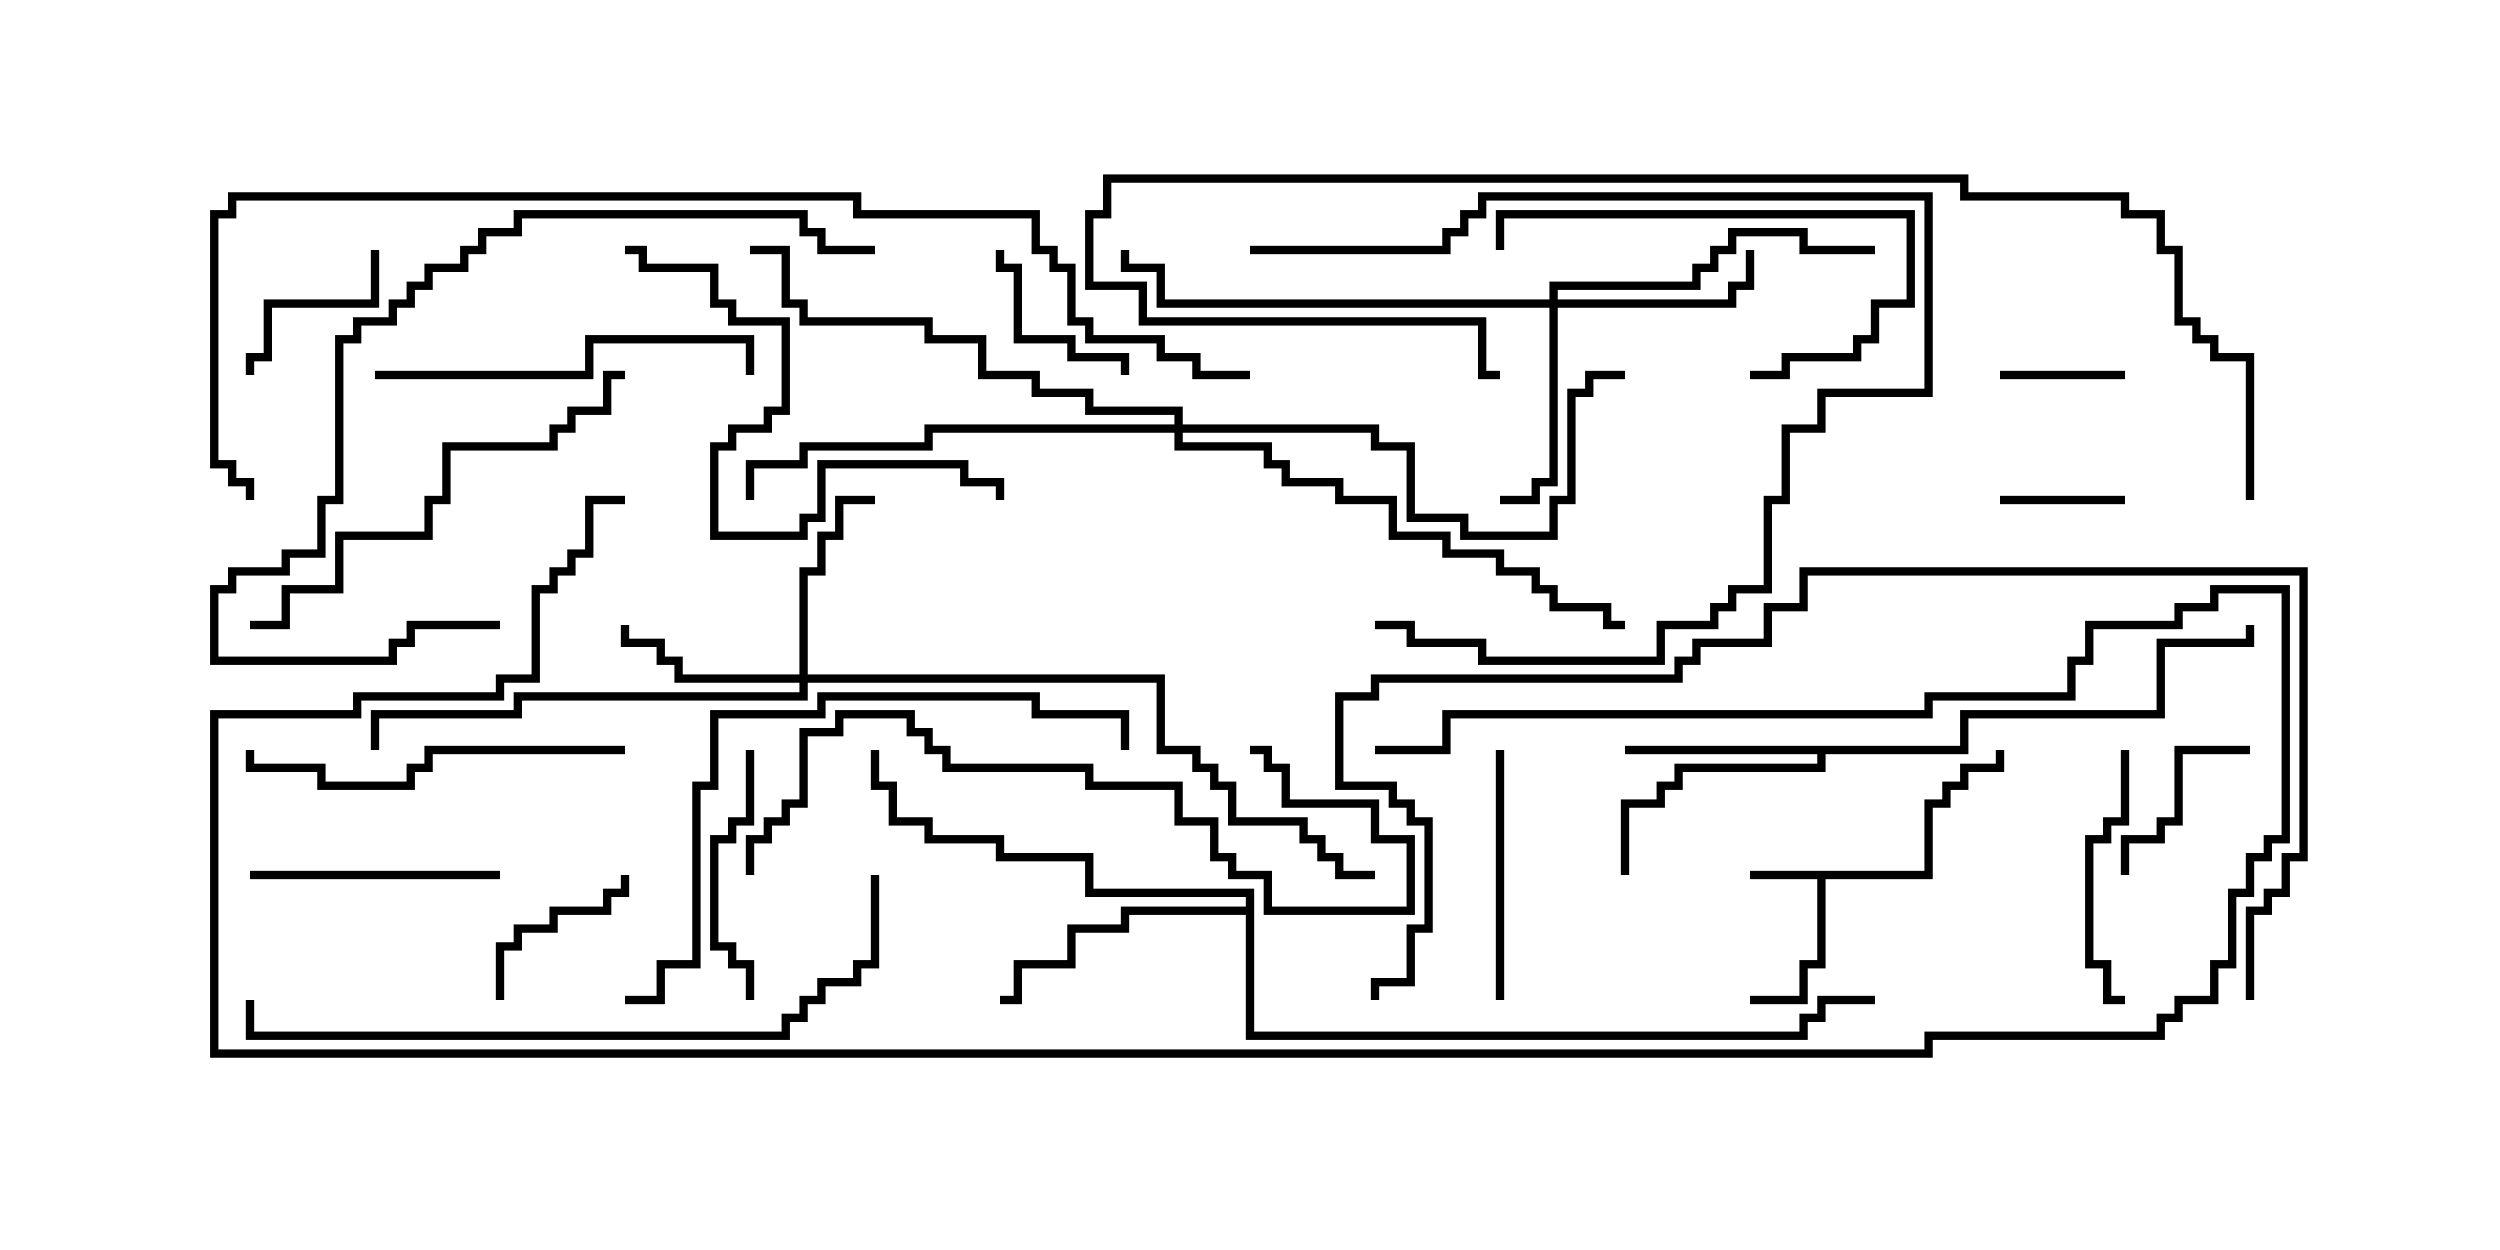 <svg version="1.1" width="30" height="15" xmlns="http://www.w3.org/2000/svg"><path d="M23.093,10.45L23.093,9.593L23.307,9.593L23.307,9.379L23.521,9.379L23.521,9.164L23.95,9.164L23.95,9L24.05,9L24.05,9.264L23.621,9.264L23.621,9.479L23.407,9.479L23.407,9.693L23.193,9.693L23.193,10.55L21.907,10.55L21.907,11.621L21.693,11.621L21.693,12.05L21,12.05L21,11.95L21.593,11.95L21.593,11.521L21.807,11.521L21.807,10.55L21,10.55L21,10.45z" stroke="none"/><path d="M23.521,8.95L23.521,8.521L25.879,8.521L25.879,7.664L26.95,7.664L26.95,7.5L27.05,7.5L27.05,7.764L25.979,7.764L25.979,8.621L23.621,8.621L23.621,9.05L21.907,9.05L21.907,9.264L20.193,9.264L20.193,9.479L19.979,9.479L19.979,9.693L19.55,9.693L19.55,10.5L19.45,10.5L19.45,9.593L19.879,9.593L19.879,9.379L20.093,9.379L20.093,9.164L21.807,9.164L21.807,9.05L19.5,9.05L19.5,8.95z" stroke="none"/><path d="M14.95,10.879L14.95,10.764L13.021,10.764L13.021,10.336L11.95,10.336L11.95,10.121L11.093,10.121L11.093,9.907L10.664,9.907L10.664,9.479L10.45,9.479L10.45,9L10.55,9L10.55,9.379L10.764,9.379L10.764,9.807L11.193,9.807L11.193,10.021L12.05,10.021L12.05,10.236L13.121,10.236L13.121,10.664L15.05,10.664L15.05,12.379L21.593,12.379L21.593,12.164L21.807,12.164L21.807,11.95L22.5,11.95L22.5,12.05L21.907,12.05L21.907,12.264L21.693,12.264L21.693,12.479L14.95,12.479L14.95,10.979L13.55,10.979L13.55,11.193L12.907,11.193L12.907,11.621L12.264,11.621L12.264,12.05L12,12.05L12,11.95L12.164,11.95L12.164,11.521L12.807,11.521L12.807,11.093L13.45,11.093L13.45,10.879z" stroke="none"/><path d="M9.593,8.093L9.593,6.807L9.807,6.807L9.807,6.379L10.021,6.379L10.021,5.95L10.5,5.95L10.5,6.05L10.121,6.05L10.121,6.479L9.907,6.479L9.907,6.907L9.693,6.907L9.693,8.093L13.979,8.093L13.979,8.95L14.407,8.95L14.407,9.164L14.621,9.164L14.621,9.379L14.836,9.379L14.836,9.807L15.693,9.807L15.693,10.021L15.907,10.021L15.907,10.236L16.121,10.236L16.121,10.45L16.5,10.45L16.5,10.55L16.021,10.55L16.021,10.336L15.807,10.336L15.807,10.121L15.593,10.121L15.593,9.907L14.736,9.907L14.736,9.479L14.521,9.479L14.521,9.264L14.307,9.264L14.307,9.05L13.879,9.05L13.879,8.193L9.693,8.193L9.693,8.407L6.264,8.407L6.264,8.621L4.55,8.621L4.55,9L4.45,9L4.45,8.521L6.164,8.521L6.164,8.307L9.593,8.307L9.593,8.193L8.093,8.193L8.093,7.979L7.879,7.979L7.879,7.764L7.45,7.764L7.45,7.5L7.55,7.5L7.55,7.664L7.979,7.664L7.979,7.879L8.193,7.879L8.193,8.093z" stroke="none"/><path d="M18.593,3.593L18.593,3.379L20.307,3.379L20.307,3.164L20.521,3.164L20.521,2.95L20.736,2.95L20.736,2.736L21.693,2.736L21.693,2.95L22.5,2.95L22.5,3.05L21.593,3.05L21.593,2.836L20.836,2.836L20.836,3.05L20.621,3.05L20.621,3.264L20.407,3.264L20.407,3.479L18.693,3.479L18.693,3.593L20.736,3.593L20.736,3.379L20.95,3.379L20.95,3L21.05,3L21.05,3.479L20.836,3.479L20.836,3.693L18.693,3.693L18.693,5.836L18.479,5.836L18.479,6.05L18,6.05L18,5.95L18.379,5.95L18.379,5.736L18.593,5.736L18.593,3.693L13.879,3.693L13.879,3.264L13.45,3.264L13.45,3L13.55,3L13.55,3.164L13.979,3.164L13.979,3.593z" stroke="none"/><path d="M14.093,5.093L14.093,4.979L13.021,4.979L13.021,4.764L12.379,4.764L12.379,4.55L11.736,4.55L11.736,4.121L11.093,4.121L11.093,3.907L9.593,3.907L9.593,3.693L9.379,3.693L9.379,3.05L9,3.05L9,2.95L9.479,2.95L9.479,3.593L9.693,3.593L9.693,3.807L11.193,3.807L11.193,4.021L11.836,4.021L11.836,4.45L12.479,4.45L12.479,4.664L13.121,4.664L13.121,4.879L14.193,4.879L14.193,5.093L16.55,5.093L16.55,5.307L16.979,5.307L16.979,6.164L17.621,6.164L17.621,6.379L18.593,6.379L18.593,5.95L18.807,5.95L18.807,4.664L19.021,4.664L19.021,4.45L19.5,4.45L19.5,4.55L19.121,4.55L19.121,4.764L18.907,4.764L18.907,6.05L18.693,6.05L18.693,6.479L17.521,6.479L17.521,6.264L16.879,6.264L16.879,5.407L16.45,5.407L16.45,5.193L14.193,5.193L14.193,5.307L15.264,5.307L15.264,5.521L15.479,5.521L15.479,5.736L16.121,5.736L16.121,5.95L16.764,5.95L16.764,6.379L17.407,6.379L17.407,6.593L18.05,6.593L18.05,6.807L18.479,6.807L18.479,7.021L18.693,7.021L18.693,7.236L19.336,7.236L19.336,7.45L19.5,7.45L19.5,7.55L19.236,7.55L19.236,7.336L18.593,7.336L18.593,7.121L18.379,7.121L18.379,6.907L17.95,6.907L17.95,6.693L17.307,6.693L17.307,6.479L16.664,6.479L16.664,6.05L16.021,6.05L16.021,5.836L15.379,5.836L15.379,5.621L15.164,5.621L15.164,5.407L14.093,5.407L14.093,5.193L11.193,5.193L11.193,5.407L9.693,5.407L9.693,5.621L9.05,5.621L9.05,6L8.95,6L8.95,5.521L9.593,5.521L9.593,5.307L11.093,5.307L11.093,5.093z" stroke="none"/><path d="M25.5,4.45L25.5,4.55L24,4.55L24,4.45z" stroke="none"/><path d="M25.5,5.95L25.5,6.05L24,6.05L24,5.95z" stroke="none"/><path d="M13.55,4.5L13.45,4.5L13.45,4.336L12.807,4.336L12.807,4.121L12.164,4.121L12.164,3.264L11.95,3.264L11.95,3L12.05,3L12.05,3.164L12.264,3.164L12.264,4.021L12.907,4.021L12.907,4.236L13.55,4.236z" stroke="none"/><path d="M6.05,12L5.95,12L5.95,11.307L6.164,11.307L6.164,11.093L6.593,11.093L6.593,10.879L7.236,10.879L7.236,10.664L7.45,10.664L7.45,10.5L7.55,10.5L7.55,10.764L7.336,10.764L7.336,10.979L6.693,10.979L6.693,11.193L6.264,11.193L6.264,11.407L6.05,11.407z" stroke="none"/><path d="M4.45,3L4.55,3L4.55,3.693L3.264,3.693L3.264,4.336L3.05,4.336L3.05,4.5L2.95,4.5L2.95,4.236L3.164,4.236L3.164,3.593L4.45,3.593z" stroke="none"/><path d="M27,8.95L27,9.05L26.193,9.05L26.193,9.907L25.979,9.907L25.979,10.121L25.55,10.121L25.55,10.5L25.45,10.5L25.45,10.021L25.879,10.021L25.879,9.807L26.093,9.807L26.093,8.95z" stroke="none"/><path d="M18.05,12L17.95,12L17.95,9L18.05,9z" stroke="none"/><path d="M8.95,9L9.05,9L9.05,9.907L8.836,9.907L8.836,10.121L8.621,10.121L8.621,11.307L8.836,11.307L8.836,11.521L9.05,11.521L9.05,12L8.95,12L8.95,11.621L8.736,11.621L8.736,11.407L8.521,11.407L8.521,10.021L8.736,10.021L8.736,9.807L8.95,9.807z" stroke="none"/><path d="M25.45,9L25.55,9L25.55,9.907L25.336,9.907L25.336,10.121L25.121,10.121L25.121,11.521L25.336,11.521L25.336,11.95L25.5,11.95L25.5,12.05L25.236,12.05L25.236,11.621L25.021,11.621L25.021,10.021L25.236,10.021L25.236,9.807L25.45,9.807z" stroke="none"/><path d="M6,10.45L6,10.55L3,10.55L3,10.45z" stroke="none"/><path d="M21,4.55L21,4.45L21.379,4.45L21.379,4.236L22.236,4.236L22.236,4.021L22.45,4.021L22.45,3.593L22.879,3.593L22.879,2.621L18.05,2.621L18.05,3L17.95,3L17.95,2.521L22.979,2.521L22.979,3.693L22.55,3.693L22.55,4.121L22.336,4.121L22.336,4.336L21.479,4.336L21.479,4.55z" stroke="none"/><path d="M4.5,4.55L4.5,4.45L7.021,4.45L7.021,4.021L9.05,4.021L9.05,4.5L8.95,4.5L8.95,4.121L7.121,4.121L7.121,4.55z" stroke="none"/><path d="M7.5,8.95L7.5,9.05L5.193,9.05L5.193,9.264L4.979,9.264L4.979,9.479L3.807,9.479L3.807,9.264L2.95,9.264L2.95,9L3.05,9L3.05,9.164L3.907,9.164L3.907,9.379L4.879,9.379L4.879,9.164L5.093,9.164L5.093,8.95z" stroke="none"/><path d="M15,3.05L15,2.95L17.307,2.95L17.307,2.736L17.521,2.736L17.521,2.521L17.736,2.521L17.736,2.307L23.193,2.307L23.193,4.764L21.907,4.764L21.907,5.193L21.479,5.193L21.479,6.05L21.264,6.05L21.264,7.121L20.836,7.121L20.836,7.336L20.621,7.336L20.621,7.55L19.979,7.55L19.979,7.979L17.736,7.979L17.736,7.764L16.879,7.764L16.879,7.55L16.5,7.55L16.5,7.45L16.979,7.45L16.979,7.664L17.836,7.664L17.836,7.879L19.879,7.879L19.879,7.45L20.521,7.45L20.521,7.236L20.736,7.236L20.736,7.021L21.164,7.021L21.164,5.95L21.379,5.95L21.379,5.093L21.807,5.093L21.807,4.664L23.093,4.664L23.093,2.407L17.836,2.407L17.836,2.621L17.621,2.621L17.621,2.836L17.407,2.836L17.407,3.05z" stroke="none"/><path d="M7.5,4.45L7.5,4.55L7.336,4.55L7.336,4.979L6.907,4.979L6.907,5.193L6.693,5.193L6.693,5.407L5.407,5.407L5.407,6.05L5.193,6.05L5.193,6.479L4.121,6.479L4.121,7.121L3.479,7.121L3.479,7.55L3,7.55L3,7.45L3.379,7.45L3.379,7.021L4.021,7.021L4.021,6.379L5.093,6.379L5.093,5.95L5.307,5.95L5.307,5.307L6.593,5.307L6.593,5.093L6.807,5.093L6.807,4.879L7.236,4.879L7.236,4.45z" stroke="none"/><path d="M7.5,3.05L7.5,2.95L7.764,2.95L7.764,3.164L8.621,3.164L8.621,3.593L8.836,3.593L8.836,3.807L9.479,3.807L9.479,4.979L9.264,4.979L9.264,5.193L8.836,5.193L8.836,5.407L8.621,5.407L8.621,6.379L9.593,6.379L9.593,6.164L9.807,6.164L9.807,5.521L11.621,5.521L11.621,5.736L12.05,5.736L12.05,6L11.95,6L11.95,5.836L11.521,5.836L11.521,5.621L9.907,5.621L9.907,6.264L9.693,6.264L9.693,6.479L8.521,6.479L8.521,5.307L8.736,5.307L8.736,5.093L9.164,5.093L9.164,4.879L9.379,4.879L9.379,3.907L8.736,3.907L8.736,3.693L8.521,3.693L8.521,3.264L7.664,3.264L7.664,3.05z" stroke="none"/><path d="M9.05,10.5L8.95,10.5L8.95,10.021L9.164,10.021L9.164,9.807L9.379,9.807L9.379,9.593L9.593,9.593L9.593,8.736L10.021,8.736L10.021,8.521L10.979,8.521L10.979,8.736L11.193,8.736L11.193,8.95L11.407,8.95L11.407,9.164L13.121,9.164L13.121,9.379L14.193,9.379L14.193,9.807L14.621,9.807L14.621,10.236L14.836,10.236L14.836,10.45L15.264,10.45L15.264,10.879L16.879,10.879L16.879,10.121L16.45,10.121L16.45,9.693L15.379,9.693L15.379,9.264L15.164,9.264L15.164,9.05L15,9.05L15,8.95L15.264,8.95L15.264,9.164L15.479,9.164L15.479,9.593L16.55,9.593L16.55,10.021L16.979,10.021L16.979,10.979L15.164,10.979L15.164,10.55L14.736,10.55L14.736,10.336L14.521,10.336L14.521,9.907L14.093,9.907L14.093,9.479L13.021,9.479L13.021,9.264L11.307,9.264L11.307,9.05L11.093,9.05L11.093,8.836L10.879,8.836L10.879,8.621L10.121,8.621L10.121,8.836L9.693,8.836L9.693,9.693L9.479,9.693L9.479,9.907L9.264,9.907L9.264,10.121L9.05,10.121z" stroke="none"/><path d="M10.5,2.95L10.5,3.05L9.807,3.05L9.807,2.836L9.593,2.836L9.593,2.621L6.264,2.621L6.264,2.836L5.836,2.836L5.836,3.05L5.621,3.05L5.621,3.264L5.193,3.264L5.193,3.479L4.979,3.479L4.979,3.693L4.764,3.693L4.764,3.907L4.336,3.907L4.336,4.121L4.121,4.121L4.121,6.05L3.907,6.05L3.907,6.693L3.479,6.693L3.479,6.907L2.836,6.907L2.836,7.121L2.621,7.121L2.621,7.879L4.664,7.879L4.664,7.664L4.879,7.664L4.879,7.45L6,7.45L6,7.55L4.979,7.55L4.979,7.764L4.764,7.764L4.764,7.979L2.521,7.979L2.521,7.021L2.736,7.021L2.736,6.807L3.379,6.807L3.379,6.593L3.807,6.593L3.807,5.95L4.021,5.95L4.021,4.021L4.236,4.021L4.236,3.807L4.664,3.807L4.664,3.593L4.879,3.593L4.879,3.379L5.093,3.379L5.093,3.164L5.521,3.164L5.521,2.95L5.736,2.95L5.736,2.736L6.164,2.736L6.164,2.521L9.693,2.521L9.693,2.736L9.907,2.736L9.907,2.95z" stroke="none"/><path d="M13.55,9L13.45,9L13.45,8.621L12.379,8.621L12.379,8.407L9.907,8.407L9.907,8.621L8.621,8.621L8.621,9.479L8.407,9.479L8.407,11.621L7.979,11.621L7.979,12.05L7.5,12.05L7.5,11.95L7.879,11.95L7.879,11.521L8.307,11.521L8.307,9.379L8.521,9.379L8.521,8.521L9.807,8.521L9.807,8.307L12.479,8.307L12.479,8.521L13.55,8.521z" stroke="none"/><path d="M10.45,10.5L10.55,10.5L10.55,11.621L10.336,11.621L10.336,11.836L9.907,11.836L9.907,12.05L9.693,12.05L9.693,12.264L9.479,12.264L9.479,12.479L2.95,12.479L2.95,12L3.05,12L3.05,12.379L9.379,12.379L9.379,12.164L9.593,12.164L9.593,11.95L9.807,11.95L9.807,11.736L10.236,11.736L10.236,11.521L10.45,11.521z" stroke="none"/><path d="M27.05,6L26.95,6L26.95,4.336L26.521,4.336L26.521,4.121L26.307,4.121L26.307,3.907L26.093,3.907L26.093,3.05L25.879,3.05L25.879,2.621L25.45,2.621L25.45,2.407L23.521,2.407L23.521,2.193L13.336,2.193L13.336,2.621L13.121,2.621L13.121,3.379L13.764,3.379L13.764,3.807L17.836,3.807L17.836,4.45L18,4.45L18,4.55L17.736,4.55L17.736,3.907L13.664,3.907L13.664,3.479L13.021,3.479L13.021,2.521L13.236,2.521L13.236,2.093L23.621,2.093L23.621,2.307L25.55,2.307L25.55,2.521L25.979,2.521L25.979,2.95L26.193,2.95L26.193,3.807L26.407,3.807L26.407,4.021L26.621,4.021L26.621,4.236L27.05,4.236z" stroke="none"/><path d="M16.5,9.05L16.5,8.95L17.307,8.95L17.307,8.521L23.093,8.521L23.093,8.307L24.807,8.307L24.807,7.879L25.021,7.879L25.021,7.45L26.093,7.45L26.093,7.236L26.521,7.236L26.521,7.021L27.479,7.021L27.479,10.121L27.264,10.121L27.264,10.336L27.05,10.336L27.05,10.764L26.836,10.764L26.836,11.621L26.621,11.621L26.621,12.05L26.193,12.05L26.193,12.264L25.979,12.264L25.979,12.479L23.193,12.479L23.193,12.693L2.521,12.693L2.521,8.521L4.236,8.521L4.236,8.307L5.95,8.307L5.95,8.093L6.379,8.093L6.379,7.021L6.593,7.021L6.593,6.807L6.807,6.807L6.807,6.593L7.021,6.593L7.021,5.95L7.5,5.95L7.5,6.05L7.121,6.05L7.121,6.693L6.907,6.693L6.907,6.907L6.693,6.907L6.693,7.121L6.479,7.121L6.479,8.193L6.05,8.193L6.05,8.407L4.336,8.407L4.336,8.621L2.621,8.621L2.621,12.593L23.093,12.593L23.093,12.379L25.879,12.379L25.879,12.164L26.093,12.164L26.093,11.95L26.521,11.95L26.521,11.521L26.736,11.521L26.736,10.664L26.95,10.664L26.95,10.236L27.164,10.236L27.164,10.021L27.379,10.021L27.379,7.121L26.621,7.121L26.621,7.336L26.193,7.336L26.193,7.55L25.121,7.55L25.121,7.979L24.907,7.979L24.907,8.407L23.193,8.407L23.193,8.621L17.407,8.621L17.407,9.05z" stroke="none"/><path d="M27.05,12L26.95,12L26.95,10.879L27.164,10.879L27.164,10.664L27.379,10.664L27.379,10.236L27.593,10.236L27.593,6.907L21.693,6.907L21.693,7.336L21.264,7.336L21.264,7.764L20.407,7.764L20.407,7.979L20.193,7.979L20.193,8.193L16.55,8.193L16.55,8.407L16.121,8.407L16.121,9.379L16.764,9.379L16.764,9.593L16.979,9.593L16.979,9.807L17.193,9.807L17.193,11.193L16.979,11.193L16.979,11.836L16.55,11.836L16.55,12L16.45,12L16.45,11.736L16.879,11.736L16.879,11.093L17.093,11.093L17.093,9.907L16.879,9.907L16.879,9.693L16.664,9.693L16.664,9.479L16.021,9.479L16.021,8.307L16.45,8.307L16.45,8.093L20.093,8.093L20.093,7.879L20.307,7.879L20.307,7.664L21.164,7.664L21.164,7.236L21.593,7.236L21.593,6.807L27.693,6.807L27.693,10.336L27.479,10.336L27.479,10.764L27.264,10.764L27.264,10.979L27.05,10.979z" stroke="none"/><path d="M15,4.45L15,4.55L14.307,4.55L14.307,4.336L13.879,4.336L13.879,4.121L13.021,4.121L13.021,3.907L12.807,3.907L12.807,3.264L12.593,3.264L12.593,3.05L12.379,3.05L12.379,2.621L10.236,2.621L10.236,2.407L2.836,2.407L2.836,2.621L2.621,2.621L2.621,5.521L2.836,5.521L2.836,5.736L3.05,5.736L3.05,6L2.95,6L2.95,5.836L2.736,5.836L2.736,5.621L2.521,5.621L2.521,2.521L2.736,2.521L2.736,2.307L10.336,2.307L10.336,2.521L12.479,2.521L12.479,2.95L12.693,2.95L12.693,3.164L12.907,3.164L12.907,3.807L13.121,3.807L13.121,4.021L13.979,4.021L13.979,4.236L14.407,4.236L14.407,4.45z" stroke="none"/></svg>